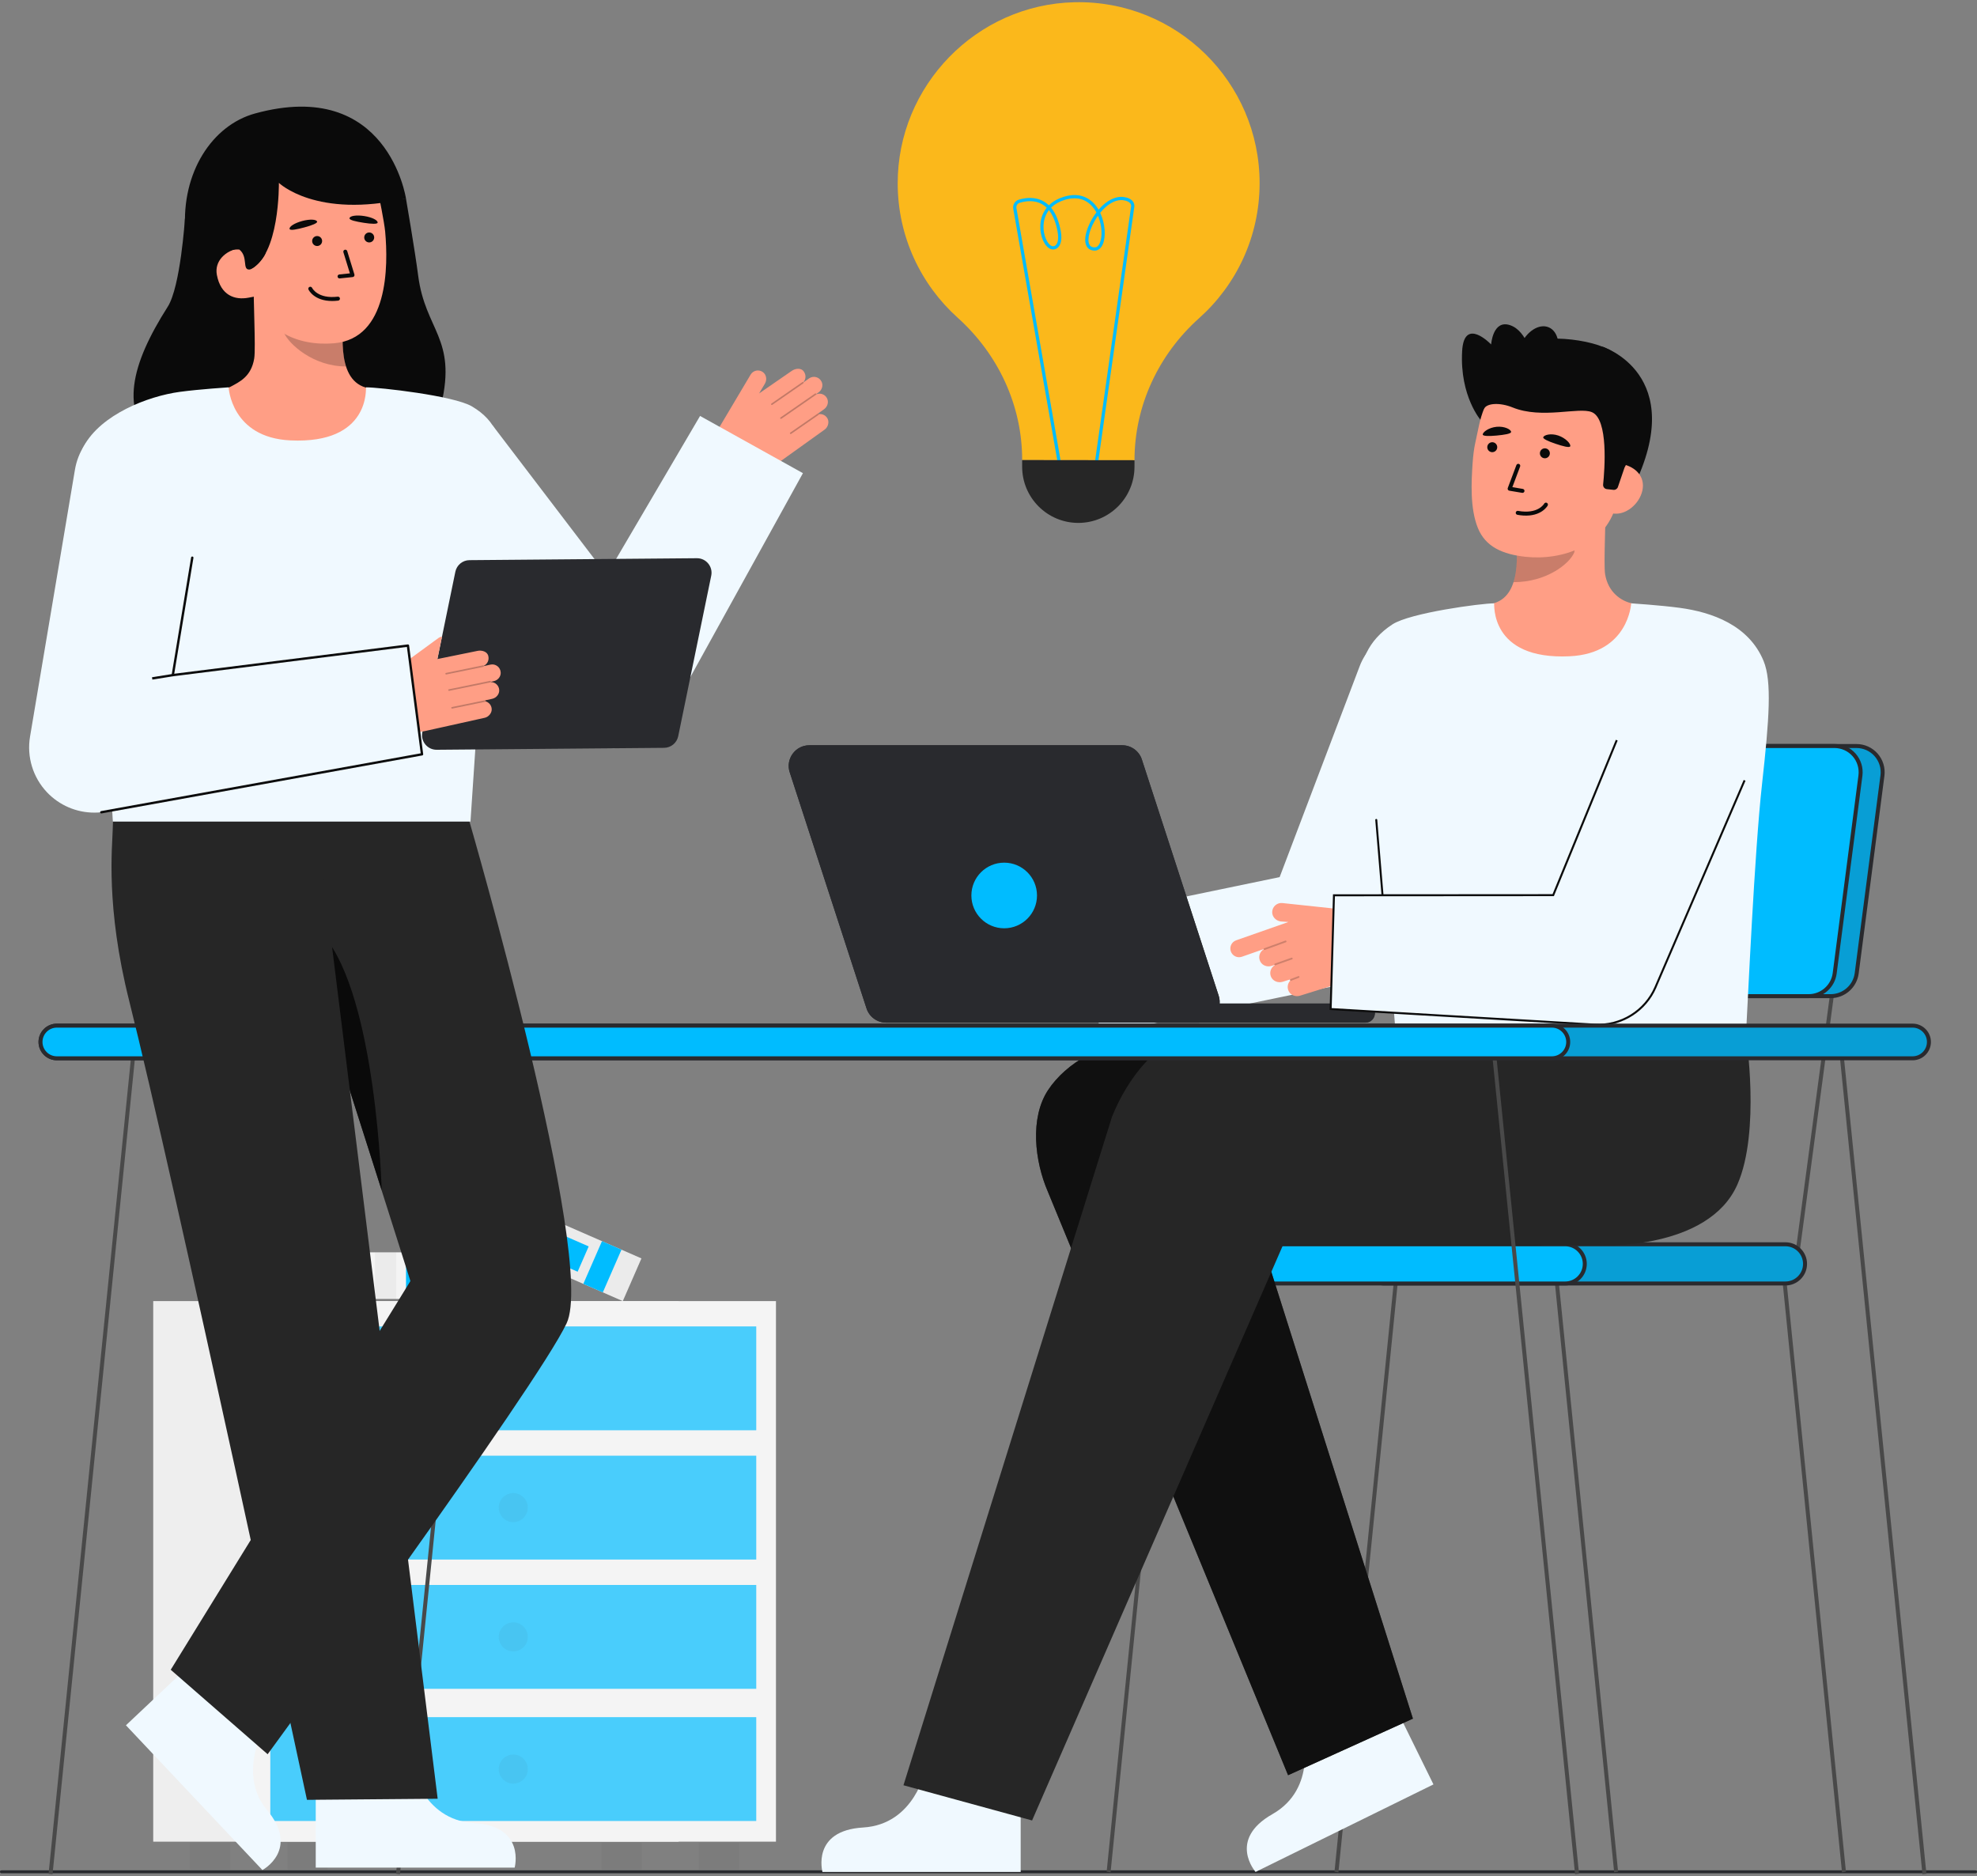 <svg width="392" height="372" viewBox="0 0 392 372" fill="none" xmlns="http://www.w3.org/2000/svg">
<rect x="0" y="0" width="392" height="372" fill="#808080" stroke="none"/>
<g clip-path="url(#clip0_18_5250)">
<path d="M101.863 248.283H70.115V257.52H101.863V248.283Z" fill="#F4F4F4"/>
<path opacity="0.05" d="M78.538 248.283H74.379V257.52H78.538V248.283Z" fill="#292A2E"/>
<path d="M97.806 250.291H80.509V255.765H97.806V250.291Z" fill="#00BCFF"/>
<path d="M127.185 249.488L97.686 236.604L93.989 245.069L123.488 257.953L127.185 249.488Z" fill="#F4F4F4"/>
<path opacity="0.05" d="M127.185 249.488L97.686 236.604L93.989 245.069L123.488 257.953L127.185 249.488Z" fill="#292A2E"/>
<path d="M123.224 247.758L119.359 246.069L115.661 254.534L119.527 256.223L123.224 247.758Z" fill="#00BCFF"/>
<path d="M116.724 247.109L100.652 240.09L98.461 245.106L114.533 252.126L116.724 247.109Z" fill="#00BCFF"/>
<path opacity="0.05" d="M127.241 365.301H119.263V370.629H127.241V365.301Z" fill="#292A2E"/>
<path opacity="0.05" d="M45.673 365.301H37.695V370.629H45.673V365.301Z" fill="#292A2E"/>
<path d="M134.554 257.953H30.381V365.121H134.554V257.953Z" fill="#F4F4F4"/>
<path opacity="0.03" d="M134.554 257.953H30.381V365.121H134.554V257.953Z" fill="#292A2E"/>
<path d="M153.859 257.953H49.686V365.121H153.859V257.953Z" fill="#F4F4F4"/>
<path opacity="0.05" d="M146.546 365.301H138.567V370.629H146.546V365.301Z" fill="#292A2E"/>
<path opacity="0.05" d="M64.978 365.301H56.999V370.629H64.978V365.301Z" fill="#292A2E"/>
<path opacity="0.7" d="M149.949 262.972H53.597V283.561H149.949V262.972Z" fill="#00BCFF"/>
<path opacity="0.7" d="M149.949 288.601H53.597V309.19H149.949V288.601Z" fill="#00BCFF"/>
<path opacity="0.7" d="M149.949 314.229H53.597V334.818H149.949V314.229Z" fill="#00BCFF"/>
<path opacity="0.05" d="M101.773 276.148C103.364 276.148 104.654 274.858 104.654 273.267C104.654 271.676 103.364 270.386 101.773 270.386C100.182 270.386 98.892 271.676 98.892 273.267C98.892 274.858 100.182 276.148 101.773 276.148Z" fill="#292A2E"/>
<path opacity="0.05" d="M101.773 301.776C103.364 301.776 104.654 300.487 104.654 298.896C104.654 297.305 103.364 296.015 101.773 296.015C100.182 296.015 98.892 297.305 98.892 298.896C98.892 300.487 100.182 301.776 101.773 301.776Z" fill="#292A2E"/>
<path opacity="0.05" d="M101.773 327.405C103.364 327.405 104.654 326.115 104.654 324.524C104.654 322.933 103.364 321.643 101.773 321.643C100.182 321.643 98.892 322.933 98.892 324.524C98.892 326.115 100.182 327.405 101.773 327.405Z" fill="#292A2E"/>
<path opacity="0.7" d="M149.949 340.435H53.597V361.024H149.949V340.435Z" fill="#00BCFF"/>
<path opacity="0.05" d="M101.773 353.611C103.364 353.611 104.654 352.321 104.654 350.73C104.654 349.139 103.364 347.849 101.773 347.849C100.182 347.849 98.892 349.139 98.892 350.73C98.892 352.321 100.182 353.611 101.773 353.611Z" fill="#292A2E"/>
<path d="M0.277 371.368H391.722C391.876 371.368 392 371.244 392 371.09C392 370.937 391.876 370.813 391.722 370.813H0.277C0.124 370.813 0 370.937 0 371.09C0 371.244 0.124 371.368 0.277 371.368Z" fill="#292A2E"/>
<g opacity="0.65">
<path d="M0.277 371.368H391.722C391.876 371.368 392 371.244 392 371.09C392 370.937 391.876 370.813 391.722 370.813H0.277C0.124 370.813 0 370.937 0 371.09C0 371.244 0.124 371.368 0.277 371.368Z" fill="#292A2E"/>
</g>
<path d="M365.234 371.206L366.01 371.057L353.878 250.499L353.102 250.649L365.234 371.206Z" fill="#494949"/>
<path d="M320.06 371.206L320.836 371.057L308.704 250.499L307.928 250.649L320.06 371.206Z" fill="#494949"/>
<path d="M220.205 371.206L219.429 371.057L231.561 250.499L232.337 250.649L220.205 371.206Z" fill="#494949"/>
<path d="M265.379 371.206L264.603 371.057L276.735 250.499L277.511 250.649L265.379 371.206Z" fill="#494949"/>
<path d="M281.465 197.438L274.378 250.519L275.161 250.624L282.248 197.543L281.465 197.438Z" fill="#494949"/>
<path d="M362.812 197.438L355.725 250.519L356.509 250.624L363.596 197.543L362.812 197.438Z" fill="#494949"/>
<path d="M274.449 254.461H354.017C356.163 254.461 357.904 252.721 357.904 250.574V250.574C357.904 248.427 356.163 246.686 354.017 246.686H274.449C272.302 246.686 270.562 248.427 270.562 250.574V250.574C270.562 252.721 272.302 254.461 274.449 254.461Z" fill="#292A2E"/>
<path opacity="0.8" d="M274.449 254.461H354.017C356.163 254.461 357.904 252.721 357.904 250.574V250.574C357.904 248.427 356.163 246.686 354.017 246.686H274.449C272.302 246.686 270.562 248.427 270.562 250.574V250.574C270.562 252.721 272.302 254.461 274.449 254.461Z" fill="#00BCFF"/>
<path d="M270.167 250.574C270.167 248.212 272.088 246.292 274.449 246.292H354.017C356.378 246.292 358.299 248.212 358.299 250.574C358.299 252.935 356.378 254.856 354.017 254.856H274.449C272.087 254.856 270.167 252.935 270.167 250.574ZM274.449 247.082C272.523 247.082 270.957 248.648 270.957 250.574C270.957 252.499 272.523 254.066 274.449 254.066H354.017C355.942 254.066 357.509 252.499 357.509 250.574C357.509 248.648 355.942 247.082 354.017 247.082H274.449Z" fill="#292A2E"/>
<path d="M230.778 254.461H310.346C312.492 254.461 314.233 252.721 314.233 250.574V250.574C314.233 248.427 312.492 246.686 310.346 246.686H230.778C228.631 246.686 226.89 248.427 226.89 250.574V250.574C226.89 252.721 228.631 254.461 230.778 254.461Z" fill="#00BCFF"/>
<path d="M226.495 250.574C226.495 248.212 228.416 246.292 230.778 246.292H310.345C312.707 246.292 314.628 248.212 314.628 250.574C314.628 252.935 312.706 254.856 310.345 254.856H230.778C228.416 254.856 226.495 252.935 226.495 250.574ZM230.778 247.082C228.852 247.082 227.285 248.648 227.285 250.574C227.285 252.499 228.852 254.066 230.778 254.066H310.345C312.271 254.066 313.837 252.499 313.837 250.574C313.837 248.648 312.271 247.082 310.345 247.082H230.778Z" fill="#292A2E"/>
<path d="M285.827 197.492H362.995C365.604 197.492 367.809 195.556 368.147 192.968L373.251 153.769C373.656 150.66 371.235 147.903 368.099 147.903H290.931C288.322 147.903 286.117 149.839 285.78 152.427L280.675 191.626C280.27 194.736 282.691 197.492 285.827 197.492Z" fill="#292A2E"/>
<path opacity="0.8" d="M285.827 197.492H362.995C365.604 197.492 367.809 195.556 368.147 192.968L373.251 153.769C373.656 150.66 371.235 147.903 368.099 147.903H290.931C288.322 147.903 286.117 149.839 285.78 152.427L280.675 191.626C280.27 194.736 282.691 197.492 285.827 197.492Z" fill="#00BCFF"/>
<path d="M281.626 195.986C280.565 194.778 280.076 193.17 280.283 191.575L285.388 152.376C285.75 149.601 288.132 147.507 290.931 147.507H368.099C369.707 147.507 371.238 148.2 372.3 149.409C373.361 150.618 373.85 152.225 373.643 153.82L368.538 193.019C368.177 195.794 365.794 197.887 362.995 197.887H285.827C284.219 197.887 282.688 197.194 281.626 195.986V195.986ZM290.931 148.298C288.528 148.298 286.482 150.095 286.172 152.479L281.067 191.678C280.889 193.047 281.309 194.427 282.22 195.465C283.132 196.502 284.446 197.098 285.827 197.098H362.995C365.398 197.098 367.444 195.3 367.754 192.918L372.859 153.719C373.037 152.349 372.617 150.969 371.706 149.931C370.795 148.894 369.48 148.299 368.1 148.299H290.932L290.931 148.298Z" fill="#292A2E"/>
<path d="M281.463 197.492H358.631C361.241 197.492 363.446 195.556 363.783 192.968L368.887 153.769C369.292 150.66 366.871 147.903 363.735 147.903H286.568C283.958 147.903 281.753 149.839 281.416 152.427L276.311 191.626C275.907 194.736 278.327 197.492 281.463 197.492Z" fill="#00BCFF"/>
<path d="M277.263 195.986C276.201 194.778 275.712 193.17 275.92 191.575L281.024 152.376C281.386 149.601 283.769 147.507 286.568 147.507H363.735C365.344 147.507 366.875 148.2 367.936 149.409C368.997 150.618 369.487 152.225 369.279 153.82L364.174 193.019C363.813 195.794 361.43 197.887 358.631 197.887H281.463C279.855 197.887 278.324 197.194 277.263 195.986V195.986ZM286.568 148.298C284.164 148.298 282.118 150.095 281.808 152.479L276.703 191.678C276.525 193.047 276.945 194.427 277.857 195.465C278.768 196.502 280.082 197.098 281.463 197.098H358.631C361.034 197.098 363.08 195.3 363.391 192.918L368.495 153.719C368.673 152.349 368.253 150.968 367.342 149.931C366.431 148.894 365.116 148.298 363.735 148.298H286.568Z" fill="#292A2E"/>
<path d="M293.683 83.405C293.683 83.405 289.413 78.605 289.912 69.619C290.299 62.662 295.663 68.291 295.663 68.291C295.663 68.291 295.99 63.284 299.446 64.478C302.901 65.671 303.869 71.193 303.869 71.193" fill="#0C0C0C"/>
<path d="M317.7 68.718C317.7 68.718 334.955 74.132 323.807 96.751L322.226 96.544L319.017 96.123" fill="#0C0C0C"/>
<path d="M292.915 120.432C292.994 120.422 293.872 134.978 310.782 133.709C322.489 132.832 326.663 120.412 326.931 120.412C325.669 120.143 324.109 119.736 323.489 119.597C321.429 119.133 318.858 117.433 318.264 113.853C317.922 111.79 318.502 101.234 318.324 99.147L300.354 103.157C300.605 107.566 302.362 117.788 296.202 119.597C295.178 119.896 294.074 120.171 292.915 120.432H292.915Z" fill="#FF9E85"/>
<path opacity="0.22" d="M300.102 115.419C300.357 114.607 300.508 113.9 300.643 112.63C300.884 110.359 300.756 108.271 300.526 106.143C304.156 105.66 307.641 104.133 310.457 101.792C310.791 103.025 312.626 108.409 312.118 109.58C311.158 111.794 306.644 115.419 300.102 115.419Z" fill="#0C0C0C"/>
<path d="M302.474 110.388C309.551 111.153 318.749 108.423 320.755 99.01L322.564 90.517C324.569 81.104 321.251 72.421 312.388 70.532C303.526 68.644 295.276 74.864 293.27 84.276L292.469 88.036C292.304 88.81 292.09 90.216 291.979 91.962C291.757 95.444 291.433 100.741 293.038 104.689C294.553 108.416 297.953 109.899 302.474 110.388Z" fill="#FF9E85"/>
<path d="M296.871 88.721C296.904 88.176 296.49 87.708 295.945 87.674C295.4 87.641 294.932 88.056 294.898 88.6C294.865 89.145 295.28 89.614 295.824 89.647C296.369 89.68 296.838 89.266 296.871 88.721Z" fill="#0A0A0A"/>
<path d="M301.857 97.714C302.056 97.726 302.237 97.586 302.27 97.384C302.306 97.169 302.161 96.965 301.945 96.929L299.87 96.583L301.411 92.488C301.487 92.284 301.384 92.056 301.179 91.979C300.975 91.903 300.747 92.006 300.67 92.21L298.96 96.755C298.919 96.865 298.929 96.989 298.988 97.091C299.047 97.194 299.149 97.264 299.265 97.284L301.815 97.709C301.829 97.711 301.843 97.713 301.857 97.714Z" fill="#0A0A0A"/>
<path d="M302.048 102.21C305.624 102.428 306.82 100.332 306.874 100.234C306.979 100.042 306.909 99.802 306.718 99.697C306.528 99.592 306.288 99.661 306.183 99.851C306.132 99.941 304.911 101.996 301.005 101.285C300.786 101.244 300.584 101.389 300.545 101.603C300.505 101.818 300.648 102.024 300.863 102.063C301.284 102.14 301.679 102.187 302.048 102.21H302.048Z" fill="#0A0A0A"/>
<path d="M305.992 86.68C305.88 86.968 306.922 87.473 308.401 87.968C309.879 88.463 311.222 88.836 311.347 88.472C311.504 88.012 310.451 86.841 308.973 86.346C307.495 85.851 306.17 86.227 305.992 86.68Z" fill="#0A0A0A"/>
<path d="M307.304 89.93C307.338 89.385 306.923 88.917 306.378 88.884C305.834 88.85 305.365 89.265 305.332 89.81C305.298 90.354 305.713 90.823 306.258 90.856C306.802 90.889 307.271 90.475 307.304 89.93Z" fill="#0A0A0A"/>
<path d="M294.002 86.154C294.015 86.463 295.173 86.501 296.725 86.354C298.277 86.206 299.656 86.003 299.622 85.619C299.579 85.134 298.304 84.468 296.752 84.615C295.2 84.763 293.979 85.668 294.002 86.154Z" fill="#0A0A0A"/>
<path d="M319.593 101.761C322.287 102.334 325.084 99.918 325.658 97.225C326.231 94.531 324.364 92.581 321.671 92.007L319.899 93.516L317.278 101.267L319.593 101.761Z" fill="#FF9E85"/>
<path d="M318.611 96.975C318.153 96.926 317.82 96.517 317.867 96.059C318.173 93.096 318.948 83.105 315.645 81.716C313.059 80.628 305.755 83.147 299.928 80.782C297.379 79.747 294.733 79.9 294.227 81.101C294.026 81.576 293.798 74.124 299.028 69.548C303.192 65.904 314.247 66.849 318.884 69.243C331.724 75.872 322.111 92.707 322.111 92.707L320.8 96.553C320.674 96.925 320.306 97.159 319.916 97.117L318.611 96.975Z" fill="#0C0C0C"/>
<path d="M308.381 71.479C309.583 68.66 309.005 65.713 307.09 64.896C305.174 64.079 302.647 65.702 301.445 68.521C300.242 71.34 300.82 74.287 302.736 75.104C304.651 75.921 307.178 74.298 308.381 71.479Z" fill="#0C0C0C"/>
<path d="M183.536 350.718C183.536 350.718 181.417 361.703 171.131 362.315C160.846 362.928 163.077 371.121 163.077 371.121H202.38V351.484L183.535 350.718L183.536 350.718Z" fill="#F0F9FF"/>
<path d="M258.309 343.782C258.309 343.782 261.256 354.575 252.298 359.664C243.339 364.753 248.957 371.121 248.957 371.121L284.225 353.772L275.557 336.152L258.309 343.782H258.309Z" fill="#F0F9FF"/>
<path d="M280.153 340.734L250.412 246.91H304.321C315.149 246.91 319.665 237.727 319.665 226.898C319.665 216.07 309.019 206.577 298.19 206.577H225.432C218.828 206.577 211.422 210.616 207.797 216.138C204.172 221.659 205.151 230.215 207.778 236.275L255.402 351.946" fill="#262626"/>
<path opacity="0.8" d="M280.153 340.734L250.412 246.91H304.321C315.149 246.91 319.665 237.727 319.665 226.898C319.665 216.07 309.019 206.577 298.19 206.577H225.432C218.828 206.577 211.422 210.616 207.797 216.138C204.172 221.659 205.151 230.215 207.778 236.275L255.402 351.946" fill="#0A0A0A"/>
<path d="M204.641 360.919L254.368 246.91L319.664 246.906C334.964 245.706 341.971 237.321 341.749 226.495C341.529 215.806 336.117 205.248 325.475 205.248C325.313 205.248 284.559 205.248 284.559 205.248H237.47C229.597 205.41 223.403 214.111 220.482 221.423L179.14 353.94" fill="#262626"/>
<path d="M346.203 205.379C346.203 205.379 349.103 224.289 344.506 234.803C338.768 247.929 317.256 246.906 317.256 246.906L318.468 205.248L346.203 205.379Z" fill="#262626"/>
<path d="M218.61 205.007L264.734 195.45C268.64 194.64 271.862 191.892 273.278 188.163L291.419 140.358C293.706 134.332 290.675 127.592 284.649 125.306C278.621 123.018 271.883 126.05 269.596 132.076L253.727 173.893L213.874 182.151C213.874 182.151 217.811 205.173 218.61 205.008L218.61 205.007Z" fill="#F0F9FF"/>
<path d="M271.959 152.498C272.491 158.755 276.268 197.795 276.78 205.503H346.173C346.571 198.551 347.866 169.036 349.378 155.443C350.821 142.471 351.344 135.068 349.682 131.037C346.75 123.927 339.413 121.368 333.094 120.513C329.235 119.99 323.431 119.616 323.431 119.616C323.431 119.616 322.939 129.557 311.222 130.111C295.27 130.863 296.336 119.616 296.257 119.616C293.673 119.616 279.606 121.495 276.089 123.788C271.121 127.025 269.653 131.438 269.595 135.492C269.528 140.16 271.353 145.4 271.959 152.498Z" fill="#F0F9FF"/>
<path d="M274.687 184.398C274.692 184.398 274.698 184.398 274.703 184.397C274.812 184.388 274.893 184.292 274.884 184.183L273.082 162.543C273.074 162.434 272.982 162.349 272.869 162.362C272.76 162.371 272.68 162.467 272.688 162.576L274.49 184.216C274.498 184.319 274.585 184.397 274.687 184.397V184.398Z" fill="#0C0C0C"/>
<path d="M241.636 197.386L226.409 150.581C225.86 148.894 224.288 147.752 222.513 147.752H160.481C157.698 147.752 155.724 150.469 156.585 153.116L171.812 199.92C172.361 201.608 173.933 202.75 175.707 202.75H237.74C240.523 202.75 242.497 200.033 241.636 197.386Z" fill="#292A2E"/>
<path d="M241.636 197.386L226.409 150.581C225.86 148.894 224.288 147.752 222.513 147.752H160.481C157.698 147.752 155.724 150.469 156.585 153.116L171.812 199.92C172.361 201.608 173.933 202.75 175.707 202.75H237.74C240.523 202.75 242.497 200.033 241.636 197.386Z" fill="#292A2E"/>
<path d="M270.74 198.954H229.215C228.18 198.954 227.342 199.793 227.342 200.828V200.876C227.342 201.911 228.18 202.749 229.215 202.749H270.74C271.774 202.749 272.613 201.911 272.613 200.876V200.828C272.613 199.793 271.774 198.954 270.74 198.954Z" fill="#292A2E"/>
<path d="M270.74 198.954H229.215C228.18 198.954 227.342 199.793 227.342 200.828V200.876C227.342 201.911 228.18 202.749 229.215 202.749H270.74C271.774 202.749 272.613 201.911 272.613 200.876V200.828C272.613 199.793 271.774 198.954 270.74 198.954Z" fill="#292A2E"/>
<path d="M199.111 184.04C202.704 184.04 205.617 181.127 205.617 177.534C205.617 173.941 202.704 171.028 199.111 171.028C195.518 171.028 192.605 173.941 192.605 177.534C192.605 181.127 195.518 184.04 199.111 184.04Z" fill="#00BCFF"/>
<path d="M245.107 186.422L255.47 182.789L253.982 182.686C252.997 182.578 252.195 181.744 252.252 180.754C252.312 179.699 253.241 178.922 254.278 179.036L272.613 180.985L272.137 186.877C271.834 190.62 269.29 193.806 265.706 194.929L257.766 197.403C256.922 197.667 255.968 197.339 255.549 196.559C255.145 195.806 255.313 194.955 255.837 194.409C255.815 194.391 255.794 194.369 255.783 194.34C255.762 194.285 255.774 194.227 255.806 194.181L254.342 194.64C253.396 194.937 252.326 194.494 251.981 193.565C251.663 192.709 252.023 191.784 252.769 191.347C252.752 191.338 252.738 191.326 252.724 191.311L252.123 191.499C251.278 191.764 250.325 191.436 249.906 190.656C249.415 189.744 249.763 188.687 250.57 188.204C250.567 188.192 250.564 188.179 250.564 188.167L246.249 189.679C245.349 189.995 244.364 189.521 244.049 188.621C243.733 187.721 244.207 186.737 245.107 186.422Z" fill="#FF9E85"/>
<path opacity="0.2" d="M250.734 188.336C250.754 188.336 250.774 188.333 250.793 188.326L254.968 186.808C255.057 186.775 255.103 186.677 255.071 186.587C255.038 186.498 254.94 186.453 254.851 186.485L250.676 188.003C250.587 188.035 250.541 188.134 250.573 188.223C250.598 188.293 250.664 188.336 250.734 188.336Z" fill="#0A0A0A"/>
<path opacity="0.2" d="M252.844 191.371C252.863 191.371 252.883 191.368 252.902 191.362L256.193 190.194C256.282 190.162 256.329 190.064 256.297 189.975C256.266 189.885 256.167 189.838 256.078 189.87L252.787 191.037C252.698 191.069 252.651 191.167 252.682 191.257C252.707 191.327 252.774 191.371 252.844 191.371Z" fill="#0A0A0A"/>
<path opacity="0.2" d="M255.943 194.451C255.963 194.451 255.984 194.447 256.004 194.44L257.545 193.852C257.634 193.818 257.679 193.719 257.645 193.63C257.611 193.541 257.512 193.496 257.423 193.531L255.882 194.118C255.793 194.152 255.749 194.251 255.782 194.34C255.808 194.409 255.874 194.451 255.943 194.451V194.451Z" fill="#0A0A0A"/>
<path d="M264.498 177.498L307.973 177.468L324.42 137.347L348.955 147.662L328.435 195.28L328.234 195.754C326.238 200.36 321.521 203.454 316.219 203.141L263.84 200.047L264.498 177.498Z" fill="#F0F9FF"/>
<path d="M316.94 203.36C321.885 203.36 326.434 200.406 328.416 195.833L328.617 195.357L346.102 154.784L345.739 154.628L328.053 195.677C326.04 200.322 321.289 203.241 316.231 202.944L264.043 199.861L264.69 177.695L308.106 177.666L320.752 146.817L320.387 146.667L307.84 177.271L264.306 177.3L263.637 200.233L263.829 200.244L316.208 203.339C316.453 203.353 316.698 203.36 316.941 203.36H316.94Z" fill="#0C0C0C"/>
<path d="M95.183 206.539L78.521 371.488L79.307 371.568L95.969 206.618L95.183 206.539Z" fill="#494949"/>
<path d="M365.297 206.537L364.511 206.616L381.184 371.565L381.971 371.485L365.297 206.537Z" fill="#494949"/>
<path d="M296.41 206.537L295.623 206.616L312.305 371.564L313.091 371.484L296.41 206.537Z" fill="#494949"/>
<path d="M26.294 206.538L9.633 371.488L10.419 371.567L27.081 206.618L26.294 206.538Z" fill="#494949"/>
<path d="M11.269 209.816L379.23 209.816C381.019 209.816 382.469 208.366 382.469 206.577C382.469 204.789 381.019 203.339 379.23 203.339L11.269 203.339C9.48 203.339 8.03 204.789 8.03 206.577C8.03 208.366 9.48 209.816 11.269 209.816Z" fill="#292A2E"/>
<path opacity="0.8" d="M11.269 209.816L379.23 209.816C381.019 209.816 382.469 208.366 382.469 206.577C382.469 204.789 381.019 203.339 379.23 203.339L11.269 203.339C9.48 203.339 8.03 204.789 8.03 206.577C8.03 208.366 9.48 209.816 11.269 209.816Z" fill="#00BCFF"/>
<path d="M7.635 206.577C7.635 204.574 9.265 202.943 11.268 202.943H379.23C381.234 202.943 382.864 204.574 382.864 206.577C382.864 208.581 381.234 210.21 379.23 210.21H11.268C9.265 210.21 7.635 208.581 7.635 206.577H7.635ZM11.268 203.734C9.7 203.734 8.425 205.009 8.425 206.577C8.425 208.145 9.701 209.42 11.268 209.42H379.23C380.798 209.42 382.073 208.145 382.073 206.577C382.073 205.01 380.798 203.734 379.23 203.734H11.268Z" fill="#292A2E"/>
<path d="M11.269 209.816L307.709 209.816C309.498 209.816 310.948 208.366 310.948 206.577C310.948 204.789 309.498 203.339 307.709 203.339L11.269 203.339C9.48 203.339 8.03 204.789 8.03 206.577C8.03 208.366 9.48 209.816 11.269 209.816Z" fill="#00BCFF"/>
<path d="M7.635 206.577C7.635 204.574 9.265 202.943 11.268 202.943H307.709C309.712 202.943 311.342 204.574 311.342 206.577C311.342 208.581 309.712 210.21 307.709 210.21H11.268C9.265 210.21 7.635 208.581 7.635 206.577H7.635ZM11.268 203.734C9.7 203.734 8.425 205.009 8.425 206.577C8.425 208.145 9.701 209.42 11.268 209.42H307.709C309.276 209.42 310.552 208.145 310.552 206.577C310.552 205.01 309.276 203.734 307.709 203.734H11.268Z" fill="#292A2E"/>
<path d="M53.764 339.857C53.764 339.857 46.28 350.872 52.913 358.803C59.547 366.734 52.03 370.746 52.03 370.746L24.971 342.05L39.309 328.531L53.764 339.857Z" fill="#F0F9FF"/>
<path d="M93.043 162.746C93.043 162.746 118.308 249.642 112.353 262.344C106.499 274.832 53.067 347.79 53.067 347.79L33.853 331.042L81.376 253.977C81.376 253.977 67.308 209.471 59.703 186.131C55.118 172.06 47.404 172.509 46.671 157.729L93.043 162.745V162.746Z" fill="#262626"/>
<path d="M65.069 260.704L71.319 253.587L69.692 295.364L62.726 301.985L65.069 260.704Z" fill="#0A0A0A"/>
<path d="M64.034 199.508C64.034 199.508 61.042 181.746 64.242 185.55C74.648 197.922 75.684 235.989 75.684 235.989L64.034 199.508Z" fill="#0A0A0A"/>
<path d="M81.516 349.796C81.516 349.796 83.642 360.819 93.963 361.433C104.284 362.047 102.046 370.27 102.046 370.27H62.605V350.564L81.515 349.796H81.516Z" fill="#F0F9FF"/>
<path d="M22.627 160.568C22.627 160.568 22.451 159.756 22.348 164.505C22.275 167.859 20.913 179.729 25.622 198.45C34.444 233.528 60.864 356.83 60.864 356.83L86.781 356.613L62.342 159.49L22.627 160.568V160.568Z" fill="#262626"/>
<path d="M22.225 160.711L22.141 160.715C22.141 160.715 22.202 159.083 22.225 160.711Z" fill="#333333"/>
<path d="M164.096 83.012C163.755 82.342 163.059 82.024 162.389 82.108C162.389 82.078 162.389 82.047 162.37 82.02C162.337 81.974 162.285 81.961 162.233 81.965L163.391 81.135C164.091 80.633 164.377 79.68 163.964 78.924C163.536 78.141 162.614 77.857 161.848 78.176C161.851 78.159 161.84 78.144 161.838 78.127L162.314 77.786C162.972 77.314 163.256 76.436 162.917 75.701C162.46 74.712 161.253 74.426 160.413 75.028L159.315 75.814C159.312 75.808 159.315 75.8 159.311 75.794C159.306 75.786 159.294 75.786 159.288 75.779C159.796 75.207 159.863 74.342 159.398 73.694C158.88 72.86 157.684 73.031 156.974 73.54L150.513 78.002L151.668 76.058C152.131 75.278 151.962 74.233 151.208 73.73C150.403 73.193 149.324 73.446 148.836 74.266L142.53 84.882C140.992 87.472 141.793 90.815 144.338 92.426C147.241 94.265 150.97 94.158 153.763 92.156L163.521 85.162C164.164 84.701 164.456 83.717 164.096 83.011L164.096 83.012Z" fill="#FF9E85"/>
<g opacity="0.25">
<path d="M152.92 80.225C152.969 80.293 153.064 80.309 153.133 80.261L159.272 76.009C159.342 75.96 159.36 75.864 159.311 75.794C159.271 75.724 159.166 75.706 159.096 75.755L152.957 80.007C152.887 80.056 152.869 80.152 152.918 80.222L152.92 80.225V80.225Z" fill="#0C0C0C"/>
</g>
<g opacity="0.25">
<path d="M154.72 82.985C154.77 83.052 154.864 83.069 154.933 83.021L161.785 78.275C161.855 78.227 161.872 78.13 161.824 78.06C161.779 77.996 161.679 77.973 161.609 78.021L154.757 82.767C154.688 82.815 154.67 82.911 154.718 82.982L154.72 82.985Z" fill="#0C0C0C"/>
</g>
<g opacity="0.25">
<path d="M156.653 85.984C156.703 86.052 156.797 86.068 156.866 86.02L162.332 82.235C162.402 82.187 162.419 82.091 162.371 82.02C162.32 81.95 162.226 81.933 162.156 81.981L156.691 85.766C156.621 85.815 156.603 85.911 156.651 85.981L156.653 85.984Z" fill="#0C0C0C"/>
</g>
<path d="M138.81 82.465L120.291 114.004L97.695 84.366L78.929 101.284L110.976 142.788L111.186 143.084C112.304 144.618 113.781 145.927 115.575 146.871C121.836 150.163 129.58 147.757 132.873 141.496L159.206 93.808L138.81 82.465L138.81 82.465Z" fill="#F0F9FF"/>
<path d="M118.476 117.797C118.44 117.797 118.403 117.788 118.369 117.771C118.253 117.712 118.207 117.57 118.266 117.454L120.082 113.897C120.141 113.781 120.283 113.736 120.398 113.795C120.514 113.853 120.56 113.995 120.501 114.111L118.685 117.669C118.644 117.75 118.561 117.797 118.476 117.797Z" fill="#0C0C0C"/>
<path d="M96.391 113.824L95.826 123.786L96.296 123.813L96.861 113.851L96.391 113.824Z" fill="#0C0C0C"/>
<path d="M36.666 43.359C36.666 43.359 35.798 56.819 33.255 60.816C25.934 72.323 23.7 81.385 30.819 88.28C37.937 95.175 83.843 95.801 87.502 80.174C90.583 67.017 84.316 65.526 82.913 54.627C82.279 49.695 80.495 39.349 80.495 39.349" fill="#0A0A0A"/>
<path d="M75.816 77.676C75.736 77.665 74.857 92.257 57.906 90.985C46.17 90.106 41.986 77.655 41.717 77.655C42.982 77.386 45.113 76.995 45.675 76.695C47.523 75.702 49.809 74.669 50.405 71.08C50.748 69.012 50.166 58.43 50.345 56.337L68.359 60.358C68.108 64.778 66.346 75.024 72.521 76.838C73.548 77.138 74.655 77.413 75.817 77.676H75.816Z" fill="#FF9E85"/>
<path opacity="0.22" d="M68.611 72.651C68.356 71.836 68.204 71.128 68.069 69.855C67.828 67.578 67.956 65.485 68.187 63.352C64.548 62.867 61.054 61.337 58.231 58.99C57.896 60.226 55.788 64.786 56.297 65.96C57.26 68.179 62.053 72.651 68.611 72.651Z" fill="#0C0C0C"/>
<path d="M66.223 68.058C59.114 68.665 51.491 65.711 49.697 56.232L46.545 47.683C44.751 38.203 48.276 29.576 57.201 27.887C66.127 26.198 73.296 29.149 75.09 38.628C75.09 38.628 76.197 44.052 76.367 45.886C77.011 52.804 77.011 67.137 66.223 68.058Z" fill="#FF9E85"/>
<path d="M74.877 44.142C74.844 44.449 73.687 44.417 72.147 44.175C70.606 43.933 69.243 43.646 69.3 43.265C69.372 42.784 70.685 42.591 72.225 42.833C73.766 43.075 74.928 43.658 74.877 44.142Z" fill="#0A0A0A"/>
<path d="M39.405 50.664L49.454 53.436C55.514 50.984 55.298 36.255 55.298 36.255C55.298 36.255 62.658 43.429 80.495 39.349C80.495 39.349 76.918 15.265 50.568 22.497C42.071 24.83 35.972 34.182 36.732 45.626C37.264 53.645 39.405 50.664 39.405 50.664Z" fill="#0A0A0A"/>
<path d="M49.265 59.019C46.552 59.533 43.76 58.569 42.998 54.484C42.492 51.77 44.694 49.71 47.406 49.197L49.148 50.75L51.597 58.578L49.265 59.019Z" fill="#FF9E85"/>
<path d="M73.206 48.064C73.751 48.064 74.194 47.622 74.194 47.076C74.194 46.53 73.751 46.088 73.206 46.088C72.66 46.088 72.218 46.53 72.218 47.076C72.218 47.622 72.66 48.064 73.206 48.064Z" fill="#0A0A0A"/>
<path d="M67.325 55.201C67.125 55.201 66.954 55.05 66.932 54.847C66.909 54.63 67.067 54.435 67.284 54.412L69.378 54.193L68.089 50.013C68.025 49.804 68.142 49.583 68.351 49.519C68.559 49.454 68.781 49.571 68.845 49.78L70.275 54.42C70.309 54.533 70.291 54.656 70.226 54.755C70.161 54.853 70.055 54.917 69.938 54.93L67.366 55.198C67.353 55.2 67.339 55.2 67.325 55.2L67.325 55.201Z" fill="#0A0A0A"/>
<path d="M65.866 59.676C62.284 59.676 61.217 57.511 61.169 57.41C61.077 57.212 61.161 56.977 61.358 56.884C61.554 56.791 61.789 56.875 61.883 57.071C61.928 57.163 63.022 59.289 66.964 58.818C67.185 58.79 67.378 58.946 67.403 59.163C67.429 59.38 67.275 59.576 67.058 59.602C66.633 59.653 66.236 59.676 65.866 59.676Z" fill="#0A0A0A"/>
<path d="M62.876 43.935C62.971 44.23 61.9 44.67 60.394 45.073C58.888 45.477 57.525 45.768 57.423 45.397C57.294 44.928 58.416 44.219 59.921 43.815C61.427 43.412 62.727 43.472 62.876 43.935Z" fill="#0A0A0A"/>
<path d="M62.882 48.773C63.428 48.773 63.87 48.331 63.87 47.785C63.87 47.24 63.428 46.797 62.882 46.797C62.336 46.797 61.894 47.24 61.894 47.785C61.894 48.331 62.336 48.773 62.882 48.773Z" fill="#0A0A0A"/>
<path d="M43.745 47.321L43.621 51.091C44.337 50.23 45.37 49.632 46.571 49.489C46.869 49.449 47.165 49.453 47.455 49.477C49.257 50.905 47.976 53.514 49.454 53.436C50.293 53.392 52.206 51.411 52.665 50.182C52.956 49.404 50.859 46.414 50.87 45.583" fill="#0A0A0A"/>
<path d="M96.932 109.753C96.398 116.026 93.8 155.162 93.287 162.889H22.372C21.972 155.92 20.341 125.448 18.825 111.82C17.378 98.816 14.54 92.305 16.621 88.461C20.02 82.178 29.311 78.547 35.646 77.689C39.514 77.166 45.333 76.79 45.333 76.79C45.333 76.79 45.825 86.756 57.572 87.311C73.562 88.065 72.494 76.79 72.573 76.79C75.164 76.79 89.963 78.43 93.583 80.576C103.449 86.418 98.065 96.46 96.932 109.753Z" fill="#F0F9FF"/>
<path d="M141.024 114.135L134.476 145.96C134.202 147.292 133.035 148.252 131.676 148.263L86.589 148.647C84.752 148.663 83.369 146.981 83.739 145.182L90.287 113.357C90.561 112.025 91.728 111.066 93.087 111.054L138.174 110.67C140.011 110.654 141.394 112.337 141.024 114.135Z" fill="#292A2E"/>
<path d="M98.981 136.741C99.061 137.598 98.426 138.36 97.584 138.548L96.196 138.854C96.243 138.873 96.285 138.906 96.299 138.962C96.304 138.99 96.295 139.023 96.28 139.047C96.93 139.235 97.447 139.8 97.494 140.553C97.551 141.338 96.897 142.129 96.125 142.303L84.404 144.905C83.797 145.041 83.186 145.107 82.579 145.107C79.84 145.107 77.224 143.771 75.63 141.451C73.922 138.972 74.496 135.579 76.928 133.806L86.898 126.517C87.124 126.353 87.383 126.249 87.642 126.212L86.725 130.667L86.969 130.611L87.021 130.601L94.667 129.044C95.518 128.856 96.685 129.167 96.836 130.136C97.005 130.917 96.605 131.684 95.914 132.013C95.918 132.018 95.928 132.023 95.928 132.032C95.933 132.042 95.923 132.046 95.923 132.056L97.245 131.764C98.252 131.538 99.249 132.277 99.283 133.364C99.306 134.173 98.699 134.87 97.909 135.044L97.34 135.171C97.335 135.19 97.34 135.208 97.33 135.222C98.158 135.227 98.897 135.853 98.982 136.742L98.981 136.741Z" fill="#FF9E85"/>
<g opacity="0.25">
<path d="M88.312 133.599C88.33 133.681 88.411 133.733 88.493 133.716L95.809 132.216C95.893 132.199 95.947 132.117 95.929 132.033C95.919 131.953 95.831 131.895 95.747 131.913L88.431 133.413C88.348 133.43 88.293 133.512 88.311 133.596L88.312 133.599Z" fill="#0C0C0C"/>
</g>
<g opacity="0.25">
<path d="M88.884 136.844C88.903 136.925 88.984 136.978 89.066 136.961L97.231 135.286C97.314 135.269 97.368 135.188 97.351 135.104C97.335 135.028 97.252 134.966 97.168 134.984L89.004 136.658C88.92 136.675 88.866 136.757 88.884 136.84L88.884 136.844Z" fill="#0C0C0C"/>
</g>
<g opacity="0.25">
<path d="M89.484 140.362C89.503 140.443 89.584 140.496 89.666 140.479L96.179 139.143C96.262 139.126 96.317 139.044 96.299 138.961C96.28 138.876 96.2 138.823 96.117 138.84L89.604 140.176C89.52 140.193 89.466 140.275 89.484 140.358L89.484 140.362Z" fill="#0C0C0C"/>
</g>
<path d="M83.679 149.542L20.092 161.033C19.625 161.084 19.158 161.109 18.693 161.109C15.158 161.109 11.752 159.657 9.298 157.056C6.521 154.112 5.284 150.038 5.955 146.048L14.857 93.136C16.041 86.1 22.703 81.358 29.739 82.54C36.775 83.724 41.519 90.387 40.335 97.422L34.265 133.847L80.883 127.992L83.679 149.542L83.679 149.542Z" fill="#F0F9FF"/>
<path d="M20.092 161.268C19.98 161.268 19.881 161.189 19.86 161.075C19.837 160.947 19.922 160.824 20.05 160.801L83.417 149.35L80.68 128.255L34.294 134.08C34.217 134.089 34.147 134.063 34.095 134.01C34.044 133.956 34.02 133.881 34.033 133.808L37.891 110.528C37.912 110.401 38.032 110.311 38.162 110.335C38.29 110.356 38.377 110.477 38.355 110.606L34.548 133.574L80.854 127.759C80.98 127.743 81.1 127.833 81.117 127.962L83.912 149.512C83.928 149.637 83.844 149.752 83.72 149.774L20.134 161.266C20.119 161.268 20.105 161.269 20.091 161.269L20.092 161.268Z" fill="#0C0C0C"/>
<path d="M34.228 133.615L30.138 134.27L30.213 134.734L34.303 134.08L34.228 133.615Z" fill="#0C0C0C"/>
<path d="M249.755 36.355C249.778 16.25 233.261 -0.012 213.046 0.443C193.626 0.88 177.939 16.994 177.995 36.419C178.025 46.966 182.608 56.442 189.885 62.986C197.917 70.211 202.686 80.373 202.674 91.177V91.217L224.949 91.242V91.204C224.961 80.413 229.728 70.256 237.776 63.066C245.116 56.508 249.742 46.974 249.755 36.355Z" fill="#FBB81B"/>
<path d="M224.609 39.916C224.24 39.442 223.599 39.147 222.705 39.047C221.189 38.877 219.457 39.736 217.97 41.41L217.826 41.57L217.714 41.391C217.505 41.054 217.275 40.746 217.034 40.477C215.964 39.278 214.034 38.054 210.909 39.019C209.783 39.368 208.832 39.9 208.085 40.606L207.976 40.708L207.866 40.606C207.613 40.375 207.341 40.173 207.055 40C205.299 38.929 203.34 39.185 202.007 39.59C201.244 39.82 200.77 40.589 200.907 41.378L209.639 91.281C209.668 91.454 209.835 91.572 210.011 91.54C210.184 91.511 210.299 91.345 210.271 91.171L201.539 41.269C201.455 40.798 201.738 40.34 202.193 40.202C203.402 39.837 205.167 39.599 206.722 40.548C206.972 40.699 207.213 40.878 207.437 41.083L207.546 41.182L207.457 41.298C206.719 42.259 206.322 43.404 206.271 44.702C206.187 46.792 207.094 48.882 208.293 49.356C208.771 49.548 209.296 49.465 209.694 49.135C210.101 48.801 210.722 47.92 210.322 45.769C209.966 43.875 209.354 42.368 208.498 41.288L208.405 41.172L208.514 41.07C209.181 40.438 210.05 39.955 211.098 39.631C213.313 38.948 215.201 39.384 216.554 40.903C216.845 41.227 217.108 41.602 217.342 42.022L217.393 42.111L217.332 42.195C217.214 42.352 217.098 42.515 216.986 42.682C215.691 44.605 214.659 47.343 215.454 48.811C215.768 49.388 216.309 49.68 217.066 49.68H217.095C217.755 49.67 218.31 49.231 218.653 48.449C219.323 46.92 219.127 44.327 218.188 42.279L218.146 42.189L218.21 42.112C219.509 40.541 220.983 39.666 222.303 39.666C222.416 39.666 222.525 39.672 222.634 39.682C224.32 39.875 224.294 40.75 224.288 40.849L217.159 91.191C217.133 91.364 217.255 91.528 217.431 91.553C217.598 91.576 217.767 91.451 217.793 91.281L224.919 40.949C224.929 40.894 224.983 40.404 224.608 39.917L224.609 39.916ZM209.691 45.884C210.043 47.779 209.527 48.442 209.287 48.638C209.146 48.757 208.979 48.817 208.809 48.817C208.717 48.817 208.624 48.798 208.53 48.763C207.703 48.433 206.832 46.695 206.908 44.727C206.94 43.977 207.127 42.868 207.851 41.836L207.976 41.656L208.11 41.832C208.841 42.82 209.373 44.182 209.691 45.884ZM218.067 48.192C217.823 48.747 217.493 49.032 217.086 49.038H217.025C216.307 49.038 216.092 48.638 216.018 48.506C215.464 47.481 216.108 45.131 217.518 43.041L217.691 42.785L217.82 43.047C218.506 44.839 218.608 46.955 218.067 48.192Z" fill="#00BCFF"/>
<path d="M202.674 91.216L224.949 91.242L224.947 92.544C224.94 98.691 219.944 103.676 213.797 103.669C207.65 103.662 202.665 98.665 202.672 92.518L202.674 91.216Z" fill="#262626"/>
</g>
<defs>
<clipPath id="clip0_18_5250">
<rect width="392" height="371.133" fill="white" transform="translate(0 0.433)"/>
</clipPath>
</defs>
</svg>
